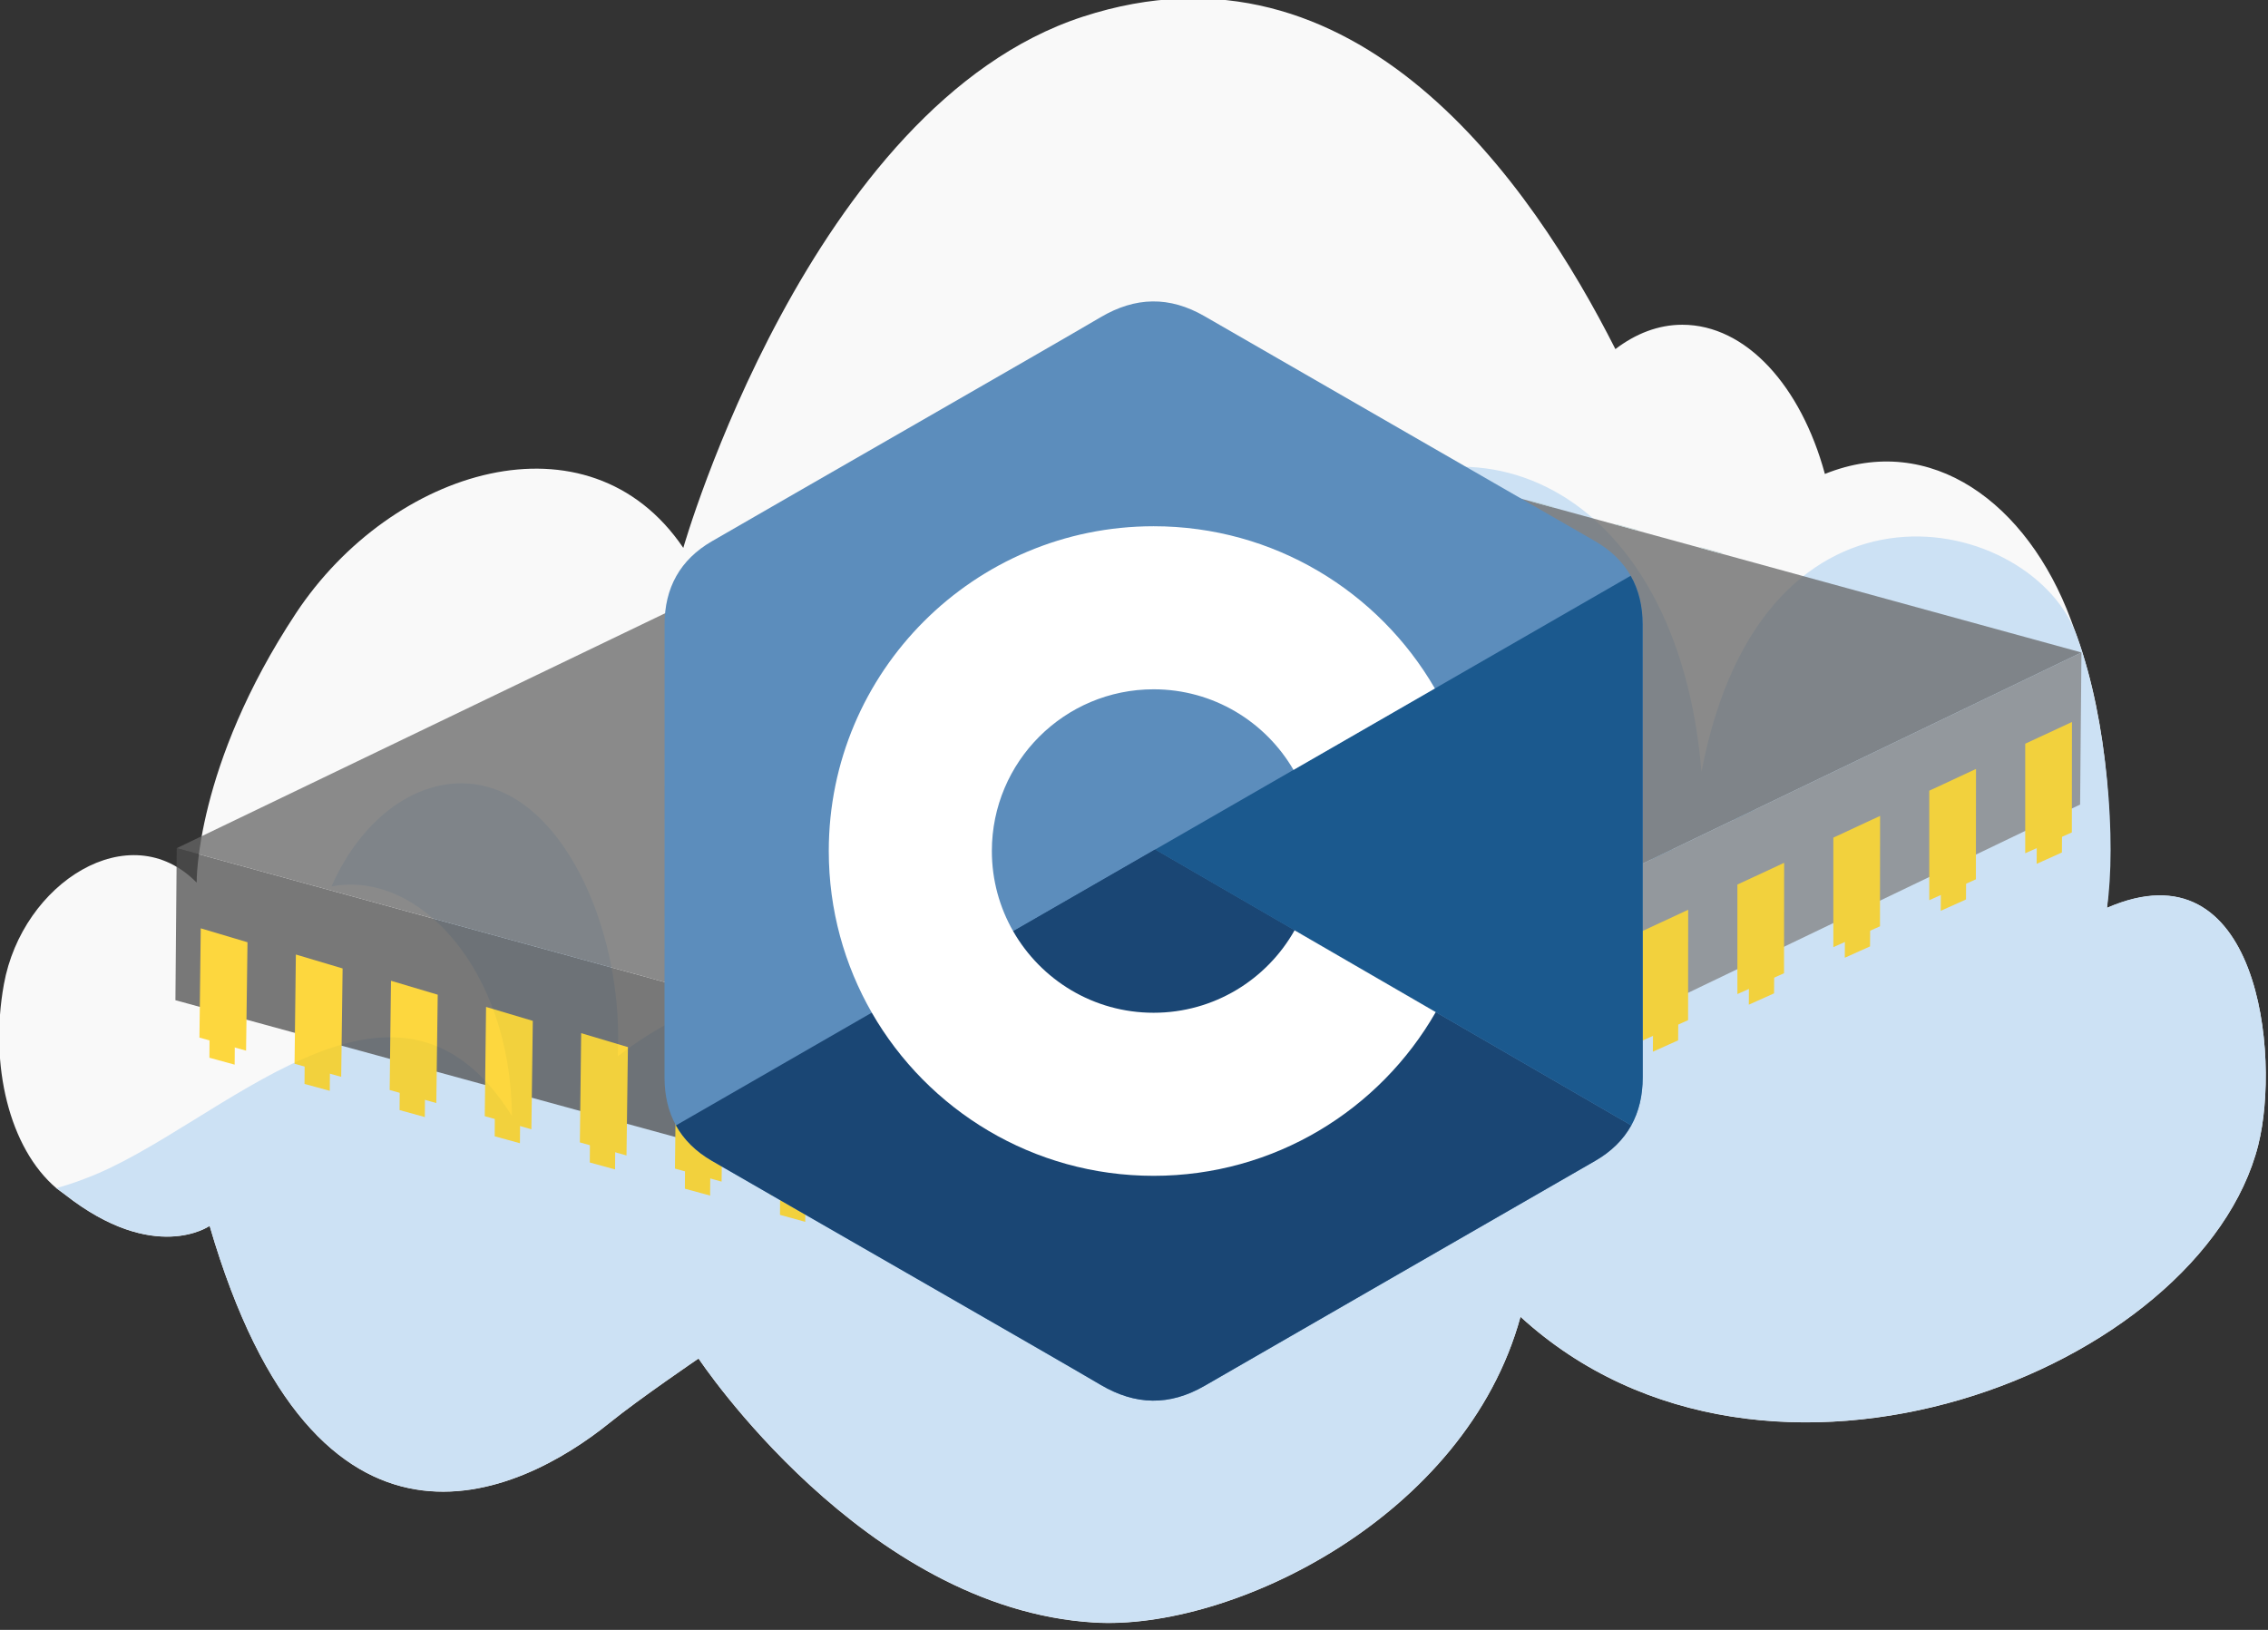 <?xml version="1.0" encoding="UTF-8" standalone="no"?>
<!-- Created with Inkscape (http://www.inkscape.org/) -->

<svg
   width="32mm"
   height="23mm"
   viewBox="0 0 32 23"
   version="1.1"
   id="svg722"
   inkscape:version="1.2.2 (b0a8486541, 2022-12-01)"
   sodipodi:docname="logo.svg"
   inkscape:export-filename="pyshv.png"
   inkscape:export-xdpi="192"
   inkscape:export-ydpi="192"
   xmlns:inkscape="http://www.inkscape.org/namespaces/inkscape"
   xmlns:sodipodi="http://sodipodi.sourceforge.net/DTD/sodipodi-0.dtd"
   xmlns="http://www.w3.org/2000/svg"
   xmlns:svg="http://www.w3.org/2000/svg">
  <rect x="0" y="0" width="32" height="23" fill="#333333" stroke="none"/>
  <sodipodi:namedview
     id="namedview724"
     pagecolor="#ffffff"
     bordercolor="#000000"
     borderopacity="0.25"
     inkscape:showpageshadow="2"
     inkscape:pageopacity="0"
     inkscape:pagecheckerboard="true"
     inkscape:deskcolor="#d1d1d1"
     inkscape:document-units="mm"
     showgrid="false"
     inkscape:zoom="4.4246155"
     inkscape:cx="44.297635"
     inkscape:cy="56.728094"
     inkscape:window-width="2560"
     inkscape:window-height="1406"
     inkscape:window-x="0"
     inkscape:window-y="0"
     inkscape:window-maximized="1"
     inkscape:current-layer="layer1" />
  <defs
     id="defs719">
    <linearGradient
       id="linearGradient4689">
      <stop
         style="stop-color:#5a9fd4;stop-opacity:1;"
         offset="0"
         id="stop4691" />
      <stop
         style="stop-color:#306998;stop-opacity:1;"
         offset="1"
         id="stop4693" />
    </linearGradient>
    <linearGradient
       id="linearGradient4671">
      <stop
         style="stop-color:#ffd43b;stop-opacity:1;"
         offset="0"
         id="stop4673" />
      <stop
         style="stop-color:#ffe873;stop-opacity:1"
         offset="1"
         id="stop4675" />
    </linearGradient>
    <linearGradient
       id="linearGradient2795">
      <stop
         style="stop-color:#b8b8b8;stop-opacity:0.498;"
         offset="0"
         id="stop2797" />
      <stop
         style="stop-color:#7f7f7f;stop-opacity:0;"
         offset="1"
         id="stop2799" />
    </linearGradient>
  </defs>
  <g
     inkscape:label="Layer 1"
     inkscape:groupmode="layer"
     id="layer1">
    <g
       id="g2390"
       transform="matrix(0.394,0,0,0.627,-24.002,-50.559)">
      <path
         d="m 136.372,101.068 c 0.265,-1.759 0.032,-4.16 -1.068,-6.097 -0.077,-0.131 -0.153,-0.262 -0.23,-0.393 -1.545,-2.607 -4.997,-4.239 -8.805,-3.275 -0.854,-1.975 -2.818,-3.358 -5.107,-3.358 -0.859,0 -1.669,0.2 -2.395,0.548 -2.981,-3.701 -9.266,-9.492 -19.076,-7.48 -9.773,2.004 -14.303,11.954 -14.303,11.954 -3.394,-3.149 -10.439,-1.794 -13.874,1.474 -3.618,3.443 -3.552,6.06 -3.552,6.06 -2.394,-1.536 -6.25,-4e-4 -6.905,2.292 -0.521,1.817 0.191,3.683 1.882,4.586 0.099,0.048 0.207,0.095 0.306,0.143 3.207,1.581 5.181,0.705 5.181,0.705 3.823,8.241 11.044,6.1 14.346,4.421 1.034,-0.526 3.162,-1.436 3.162,-1.436 0,0 5.928,5.63 14.162,5.942 4.916,0.19 13.309,-2.366 15.272,-6.881 8.82,5.074 24.394,1.187 26.421,-3.868 0.806,-2.008 0.021,-6.821 -5.417,-5.334"
         style="fill:#f9f9f9;fill-opacity:1;fill-rule:nonzero;stroke:none;stroke-width:0.39"
         id="path639"
         clip-path="none" />
      <path
         d="m 141.79,106.402 c -2.027,5.056 -17.601,8.943 -26.421,3.868 -1.963,4.515 -10.356,7.072 -15.272,6.881 -8.233,-0.312 -14.162,-5.942 -14.162,-5.942 0,0 -2.128,0.91 -3.162,1.436 -3.302,1.68 -10.524,3.821 -14.347,-4.42 0,0 -1.975,0.876 -5.181,-0.705 -0.099,-0.048 -0.207,-0.095 -0.307,-0.143 0.365,-0.065 0.725,-0.139 1.07,-0.225 4.725,-1.116 11.047,-5.62 15.24,-1.403 -0.032,-3.287 -3.346,-5.543 -6.462,-5.161 1.396,-1.981 4.185,-2.835 6.482,-2.01 2.348,0.837 3.966,3.348 3.775,5.83 2.712,-1.304 5.018,-1.616 7.965,-1.093 2.947,0.528 4.878,2.37 6.091,5.112 -0.897,-4.851 -3.456,-7.611 -8.376,-7.326 -0.162,-2.771 0.144,-4.656 1.815,-6.876 1.667,-2.224 4.634,-3.586 7.312,-2.855 2.682,0.736 4.606,3.882 3.577,6.461 0.43,-0.658 2.003,-1.047 2.927,-0.418 0.725,0.493 0.916,1.88 0.744,2.452 0.738,-2.145 2.981,-3.667 5.247,-3.561 2.271,0.106 4.362,1.831 4.904,4.034 0.37,-4.11 -3.53,-8.057 -7.639,-7.741 5.704,-3.164 13.381,-1.088 14.24,5.407 2.204,-7.252 11.949,-5.79 13.453,-3.034 1.101,1.937 1.403,4.646 1.068,6.097 5.438,-1.488 6.223,3.326 5.417,5.334"
         style="fill:#cce1f4;fill-opacity:1;fill-rule:nonzero;stroke:none;stroke-width:0.39"
         id="path643"
         clip-path="none" />
    </g>
    <g
       id="g981"
       style="opacity:0.75"
       transform="matrix(0.394,0,0,0.568,-23.285,-45.917)">
      <path
         d="m 65.428,101.912 -0.047,3.777 34.153,6.484 0.051,-3.756 -34.157,-6.506"
         style="fill:#4d4d4d;fill-opacity:1;fill-rule:nonzero;stroke:none;stroke-width:0.035"
         id="path47" />
      <path
         d="m 99.585,108.418 -0.051,3.756 34.055,-11.346 0.048,-3.777 -34.052,11.367"
         style="fill:#808080;fill-opacity:1;fill-rule:nonzero;stroke:none;stroke-width:0.035"
         id="path49" />
      <path
         d="M 133.637,97.05 99.482,90.547 65.428,101.912 99.585,108.418 133.637,97.05"
         style="fill:#666666;fill-opacity:1;fill-rule:nonzero;stroke:none;stroke-width:0.035"
         id="path51" />
      <path
         d="m 120.742,94.595 -0.772,-0.147 0.032,-0.011 0.772,0.147 -0.032,0.011 m -3.022,-0.575 -0.771,-0.147 0.032,-0.011 0.772,0.147 -0.033,0.011 m -3.02,-0.575 -0.773,-0.147 0.032,-0.011 0.772,0.147 -0.031,0.011 m -3.022,-0.575 -0.773,-0.147 0.032,-0.011 0.772,0.147 -0.031,0.011"
         style="fill:#b2c9cb;fill-opacity:1;fill-rule:nonzero;stroke:none;stroke-width:0.035"
         id="path53" />
      <path
         d="m 112.378,104.151 -0.007,-0.001 0.783,-0.261 0.007,0.001 -0.783,0.261 m 2.935,-0.98 -0.007,-0.001 0.751,-0.251 0.006,10e-4 -0.75,0.25 m 2.934,-0.98 -0.006,-0.001 0.75,-0.25 0.006,0.001 -0.75,0.25 m 2.934,-0.98 -0.006,-10e-4 0.751,-0.251 0.006,0.001 -0.751,0.251"
         style="fill:#235874;fill-opacity:1;fill-rule:nonzero;stroke:none;stroke-width:0.035"
         id="path55" />
      <path
         d="m 66.288,103.903 -0.047,2.715 1.67,0.324 0.051,-2.693 -1.674,-0.346"
         style="fill:#ffcc00;fill-opacity:1;fill-rule:nonzero;stroke:none;stroke-width:0.035"
         id="path61" />
      <path
         d="m 66.622,104.554 -0.024,2.564 0.904,0.172 0.028,-2.548 -0.908,-0.188"
         style="fill:#ffcc00;fill-opacity:1;fill-rule:nonzero;stroke:none;stroke-width:0.035"
         id="path63" />
      <path
         d="m 69.694,104.554 -0.047,2.714 1.67,0.325 0.051,-2.693 -1.674,-0.346"
         style="fill:#ffcc00;fill-opacity:1;fill-rule:nonzero;stroke:none;stroke-width:0.035"
         id="path65" />
      <path
         d="m 70.028,105.205 -0.024,2.564 0.904,0.171 0.028,-2.548 -0.907,-0.188"
         style="fill:#ffcc00;fill-opacity:1;fill-rule:nonzero;stroke:none;stroke-width:0.035"
         id="path67" />
      <path
         d="m 73.1,105.205 -0.047,2.715 1.67,0.324 0.051,-2.692 -1.673,-0.346"
         style="fill:#ffcc00;fill-opacity:1;fill-rule:nonzero;stroke:none;stroke-width:0.035"
         id="path69" />
      <path
         d="m 73.433,105.855 -0.025,2.564 0.904,0.173 0.028,-2.548 -0.907,-0.188"
         style="fill:#ffcc00;fill-opacity:1;fill-rule:nonzero;stroke:none;stroke-width:0.035"
         id="path71" />
      <path
         d="m 76.505,105.855 -0.047,2.715 1.67,0.325 0.051,-2.693 -1.673,-0.346"
         style="fill:#ffcc00;fill-opacity:1;fill-rule:nonzero;stroke:none;stroke-width:0.035"
         id="path73" />
      <path
         d="m 76.839,106.507 -0.025,2.563 0.904,0.172 0.028,-2.547 -0.907,-0.188"
         style="fill:#ffcc00;fill-opacity:1;fill-rule:nonzero;stroke:none;stroke-width:0.035"
         id="path75" />
      <path
         d="m 79.911,106.507 -0.047,2.715 1.67,0.324 0.051,-2.692 -1.673,-0.346"
         style="fill:#ffcc00;fill-opacity:1;fill-rule:nonzero;stroke:none;stroke-width:0.035"
         id="path77" />
      <path
         d="m 80.244,107.157 -0.024,2.564 0.904,0.172 0.028,-2.548 -0.907,-0.188"
         style="fill:#ffcc00;fill-opacity:1;fill-rule:nonzero;stroke:none;stroke-width:0.035"
         id="path79" />
      <path
         d="m 83.316,107.157 -0.047,2.715 1.67,0.324 0.051,-2.693 -1.674,-0.347"
         style="fill:#ffcc00;fill-opacity:1;fill-rule:nonzero;stroke:none;stroke-width:0.035"
         id="path81" />
      <path
         d="m 83.649,107.808 -0.024,2.564 0.904,0.171 0.028,-2.548 -0.907,-0.188"
         style="fill:#ffcc00;fill-opacity:1;fill-rule:nonzero;stroke:none;stroke-width:0.035"
         id="path83" />
      <path
         d="m 86.721,107.808 -0.047,2.715 1.67,0.324 0.051,-2.692 -1.674,-0.346"
         style="fill:#ffcc00;fill-opacity:1;fill-rule:nonzero;stroke:none;stroke-width:0.035"
         id="path85" />
      <path
         d="m 87.055,108.459 -0.024,2.563 0.904,0.173 0.027,-2.548 -0.907,-0.188"
         style="fill:#ffcc00;fill-opacity:1;fill-rule:nonzero;stroke:none;stroke-width:0.035"
         id="path87" />
      <path
         d="m 90.127,108.459 -0.047,2.714 1.67,0.325 0.051,-2.693 -1.674,-0.346"
         style="fill:#ffcc00;fill-opacity:1;fill-rule:nonzero;stroke:none;stroke-width:0.035"
         id="path89" />
      <path
         d="m 90.461,109.109 -0.024,2.564 0.904,0.172 0.028,-2.548 -0.907,-0.188"
         style="fill:#ffcc00;fill-opacity:1;fill-rule:nonzero;stroke:none;stroke-width:0.035"
         id="path91" />
      <path
         d="m 93.532,109.109 -0.047,2.715 1.67,0.324 0.051,-2.692 -1.674,-0.347"
         style="fill:#ffcc00;fill-opacity:1;fill-rule:nonzero;stroke:none;stroke-width:0.035"
         id="path93" />
      <path
         d="m 93.866,109.76 -0.024,2.564 0.903,0.172 0.029,-2.548 -0.908,-0.188"
         style="fill:#ffcc00;fill-opacity:1;fill-rule:nonzero;stroke:none;stroke-width:0.035"
         id="path95" />
      <path
         d="m 96.938,109.76 -0.047,2.715 1.67,0.324 0.051,-2.692 -1.674,-0.346"
         style="fill:#ffcc00;fill-opacity:1;fill-rule:nonzero;stroke:none;stroke-width:0.035"
         id="path97" />
      <path
         d="m 97.271,110.411 -0.024,2.564 0.904,0.172 0.028,-2.548 -0.908,-0.187"
         style="fill:#ffcc00;fill-opacity:1;fill-rule:nonzero;stroke:none;stroke-width:0.035"
         id="path99" />
      <path
         d="m 102.375,109.274 -0.004,2.743 -1.67,0.518 v -2.72 l 1.674,-0.54"
         style="fill:#ffcc00;fill-opacity:1;fill-rule:nonzero;stroke:none;stroke-width:0.035"
         id="path101" />
      <path
         d="m 102.041,109.925 -0.026,2.592 -0.904,0.281 0.023,-2.596 0.907,-0.278"
         style="fill:#ffcc00;fill-opacity:1;fill-rule:nonzero;stroke:none;stroke-width:0.035"
         id="path103" />
      <path
         d="m 105.811,108.108 -0.003,2.742 -1.67,0.518 v -2.72 l 1.674,-0.54"
         style="fill:#ffcc00;fill-opacity:1;fill-rule:nonzero;stroke:none;stroke-width:0.035"
         id="path105" />
      <path
         d="m 105.477,108.759 -0.026,2.592 -0.903,0.282 0.023,-2.596 0.907,-0.278"
         style="fill:#ffcc00;fill-opacity:1;fill-rule:nonzero;stroke:none;stroke-width:0.035"
         id="path107" />
      <path
         d="m 109.247,106.942 -0.004,2.743 -1.67,0.518 v -2.721 l 1.674,-0.54"
         style="fill:#ffcc00;fill-opacity:1;fill-rule:nonzero;stroke:none;stroke-width:0.035"
         id="path109" />
      <path
         d="m 108.913,107.592 -0.026,2.592 -0.904,0.281 0.023,-2.595 0.908,-0.278"
         style="fill:#ffcc00;fill-opacity:1;fill-rule:nonzero;stroke:none;stroke-width:0.035"
         id="path111" />
      <path
         d="m 112.682,105.775 -0.004,2.743 -1.67,0.518 v -2.72 l 1.674,-0.54"
         style="fill:#ffcc00;fill-opacity:1;fill-rule:nonzero;stroke:none;stroke-width:0.035"
         id="path113" />
      <path
         d="m 112.349,106.426 -0.026,2.592 -0.904,0.282 0.023,-2.596 0.907,-0.278"
         style="fill:#ffcc00;fill-opacity:1;fill-rule:nonzero;stroke:none;stroke-width:0.035"
         id="path115" />
      <path
         d="m 116.118,104.609 -0.004,2.743 -1.67,0.518 v -2.721 l 1.674,-0.54"
         style="fill:#ffcc00;fill-opacity:1;fill-rule:nonzero;stroke:none;stroke-width:0.035"
         id="path117" />
      <path
         d="m 115.784,105.26 -0.026,2.592 -0.904,0.281 0.024,-2.596 0.907,-0.278"
         style="fill:#ffcc00;fill-opacity:1;fill-rule:nonzero;stroke:none;stroke-width:0.035"
         id="path119" />
      <path
         d="m 119.554,103.442 -0.004,2.743 -1.67,0.518 v -2.721 l 1.674,-0.54"
         style="fill:#ffcc00;fill-opacity:1;fill-rule:nonzero;stroke:none;stroke-width:0.035"
         id="path121" />
      <path
         d="m 119.22,104.094 -0.026,2.592 -0.904,0.282 0.023,-2.595 0.907,-0.278"
         style="fill:#ffcc00;fill-opacity:1;fill-rule:nonzero;stroke:none;stroke-width:0.035"
         id="path123" />
      <path
         d="m 122.99,102.276 -0.004,2.743 -1.67,0.518 v -2.721 l 1.673,-0.54"
         style="fill:#ffcc00;fill-opacity:1;fill-rule:nonzero;stroke:none;stroke-width:0.035"
         id="path125" />
      <path
         d="m 122.656,102.927 -0.027,2.592 -0.904,0.281 0.023,-2.596 0.907,-0.278"
         style="fill:#ffcc00;fill-opacity:1;fill-rule:nonzero;stroke:none;stroke-width:0.035"
         id="path127" />
      <path
         d="m 126.426,101.11 -0.004,2.743 -1.67,0.518 v -2.721 l 1.674,-0.54"
         style="fill:#ffcc00;fill-opacity:1;fill-rule:nonzero;stroke:none;stroke-width:0.035"
         id="path129" />
      <path
         d="m 126.092,101.76 -0.026,2.592 -0.904,0.282 0.023,-2.596 0.907,-0.278"
         style="fill:#ffcc00;fill-opacity:1;fill-rule:nonzero;stroke:none;stroke-width:0.035"
         id="path131" />
      <path
         d="m 129.861,99.943 -0.004,2.743 -1.67,0.518 v -2.72 l 1.673,-0.54"
         style="fill:#ffcc00;fill-opacity:1;fill-rule:nonzero;stroke:none;stroke-width:0.035"
         id="path133" />
      <path
         d="m 129.528,100.594 -0.026,2.592 -0.904,0.282 0.023,-2.595 0.907,-0.278"
         style="fill:#ffcc00;fill-opacity:1;fill-rule:nonzero;stroke:none;stroke-width:0.035"
         id="path135" />
      <path
         d="m 133.297,98.777 -0.004,2.743 -1.67,0.518 v -2.721 l 1.674,-0.54"
         style="fill:#ffcc00;fill-opacity:1;fill-rule:nonzero;stroke:none;stroke-width:0.035"
         id="path137" />
      <path
         d="m 132.963,99.427 -0.026,2.592 -0.904,0.282 0.023,-2.596 0.907,-0.278"
         style="fill:#ffcc00;fill-opacity:1;fill-rule:nonzero;stroke:none;stroke-width:0.035"
         id="path139" />
      <path
         d="m 99.155,94.721 -8.142,-1.551 8.143,1.551 h -3.53e-4"
         style="fill:#636264;fill-opacity:1;fill-rule:nonzero;stroke:none;stroke-width:0.035"
         id="path157" />
    </g>
    <g
       id="g318"
       transform="matrix(0.054,0,0,0.054,9.376,4.239)">
      <path
         d="m 255.569,84.72 c -0.002,-4.83 -1.035,-9.098 -3.124,-12.761 -2.052,-3.602 -5.125,-6.621 -9.247,-9.008 C 209.173,43.332 175.115,23.773 141.101,4.134 131.931,-1.16 123.04,-0.967 113.938,4.403 100.395,12.39 32.59,51.237 12.385,62.94 4.064,67.757 0.015,75.129 0.013,84.711 0,124.166 0.013,163.62 0,203.076 c 0.002,4.724 0.991,8.909 2.988,12.517 2.053,3.711 5.169,6.813 9.386,9.254 20.206,11.703 88.02,50.547 101.56,58.536 9.106,5.373 17.997,5.565 27.17,0.269 34.015,-19.64 68.075,-39.198 102.105,-58.817 4.217,-2.44 7.333,-5.544 9.386,-9.252 1.994,-3.608 2.985,-7.793 2.987,-12.518 0,0 0,-78.889 -0.013,-118.345"
         fill="#5c8dbc"
         id="path284" />
      <path
         d="M 128.182,143.509 2.988,215.593 c 2.053,3.711 5.169,6.813 9.386,9.254 20.206,11.703 88.02,50.547 101.56,58.536 9.106,5.373 17.997,5.565 27.17,0.269 34.015,-19.64 68.075,-39.198 102.105,-58.817 4.217,-2.44 7.333,-5.544 9.386,-9.252 L 128.182,143.509"
         fill="#1a4674"
         id="path286" />
      <path
         d="m 91.101,164.861 c 7.285,12.718 20.98,21.296 36.69,21.296 15.807,0 29.58,-8.687 36.828,-21.541 l -36.437,-21.107 -37.081,21.352"
         fill="#1a4674"
         id="path288" />
      <path
         d="m 255.569,84.72 c -0.002,-4.83 -1.035,-9.098 -3.124,-12.761 l -124.263,71.55 124.413,72.074 c 1.994,-3.608 2.985,-7.793 2.987,-12.518 0,0 0,-78.889 -0.013,-118.345"
         fill="#1b598e"
         id="path290" />
      <path
         d="m 164.619,164.616 c -7.248,12.854 -21.021,21.541 -36.828,21.541 -15.71,0 -29.405,-8.578 -36.69,-21.296 -3.539,-6.18 -5.574,-13.335 -5.574,-20.968 0,-23.341 18.923,-42.263 42.264,-42.263 15.609,0 29.232,8.471 36.553,21.059 l 36.941,-21.272 C 186.602,76.071 159.189,59.019 127.791,59.019 c -46.876,0 -84.875,38 -84.875,84.874 0,15.378 4.091,29.799 11.241,42.238 14.646,25.48 42.137,42.637 73.634,42.637 31.555,0 59.089,-17.226 73.714,-42.781 l -36.886,-21.371"
         fill="#ffffff"
         id="path296" />
    </g>
  </g>
</svg>
